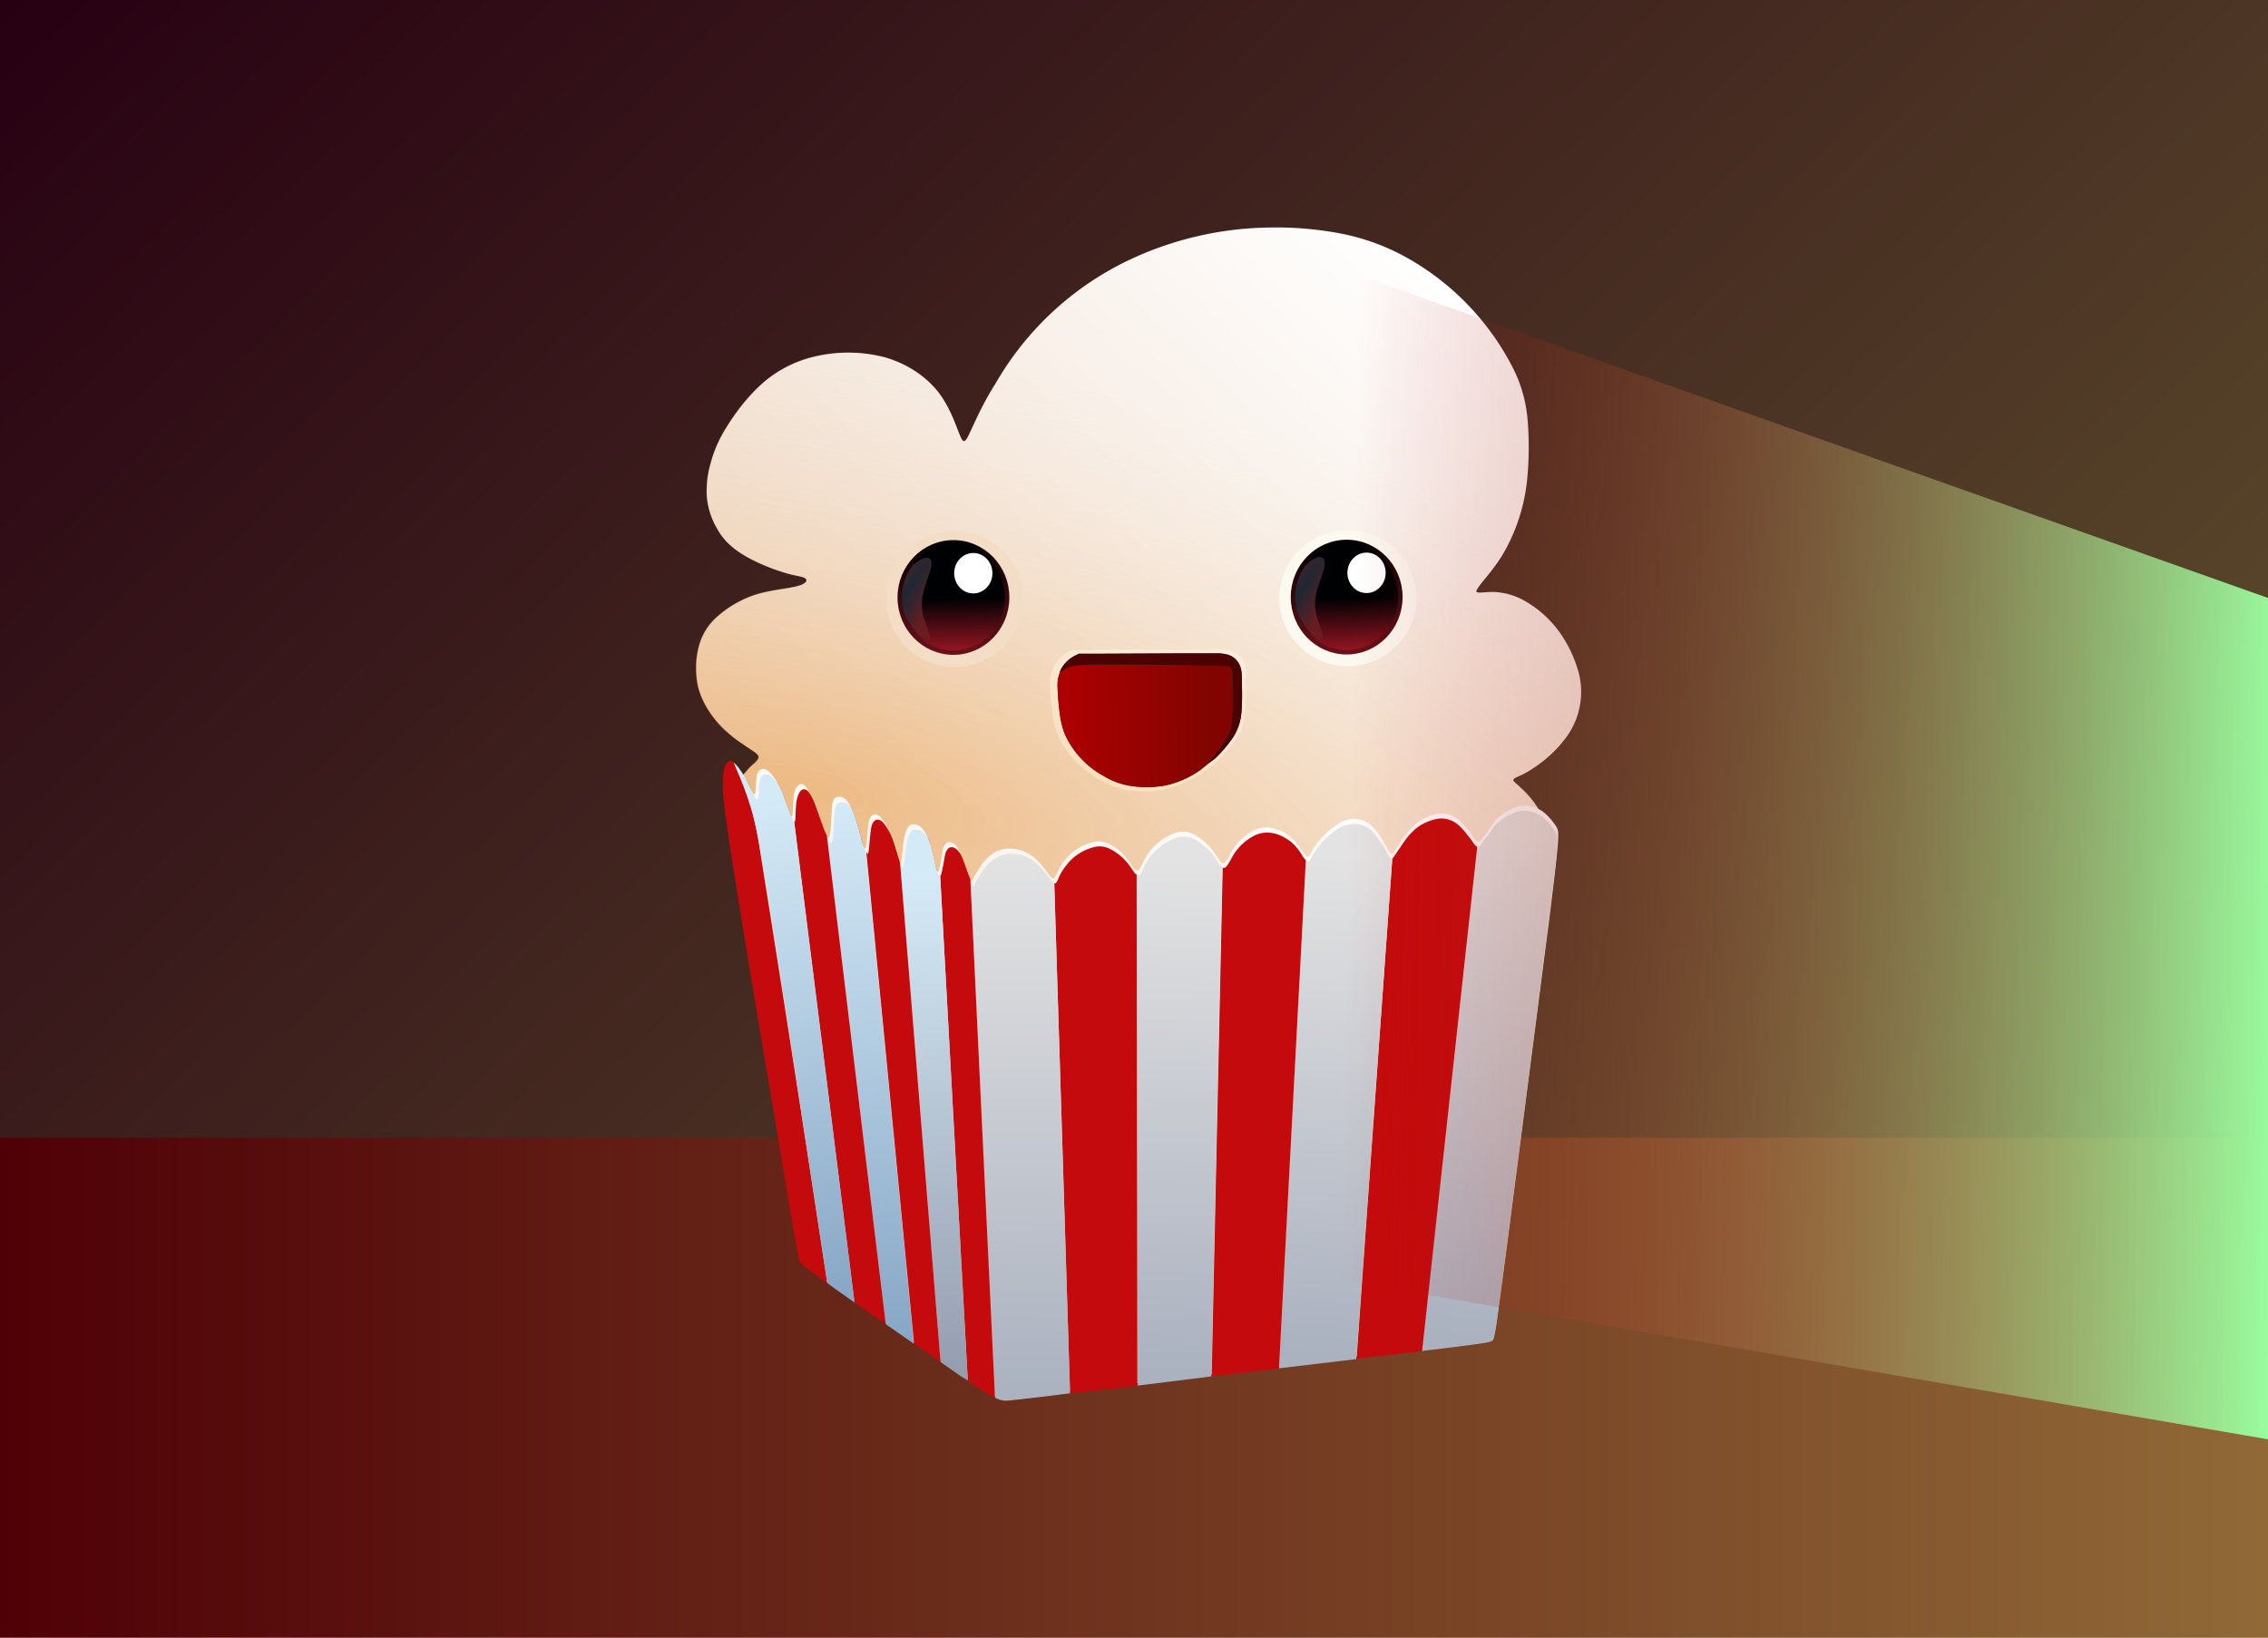 <svg xmlns:xlink="http://www.w3.org/1999/xlink" viewBox="0 0 85.7 61.9">
  <defs>
    <linearGradient xlink:href="#a" id="l" x1="0" x2="324" y1="234" y2="234" gradientTransform="matrix(-.265 0 0 .265 127.5 62.8)" gradientUnits="userSpaceOnUse"/>
    <linearGradient id="a">
      <stop offset="0" stop-color="#906937"/>
      <stop offset="1" stop-color="#4f0006"/>
    </linearGradient>
    <linearGradient xlink:href="#b" id="m" x1="324" x2="0" y1="0" y2="234" gradientTransform="matrix(-.265 0 0 .184 127.5 62.8)" gradientUnits="userSpaceOnUse"/>
    <linearGradient id="b">
      <stop offset="0" stop-color="#270012"/>
      <stop offset="1" stop-color="#60512e"/>
    </linearGradient>
    <linearGradient xlink:href="#c" id="n" x1="-176.7" x2="-401" y1="272.6" y2="519" gradientUnits="userSpaceOnUse"/>
    <linearGradient id="c">
      <stop offset="0" stop-color="#fff"/>
      <stop offset="1" stop-color="#e6c7ac"/>
    </linearGradient>
    <linearGradient id="j">
      <stop offset="0" stop-color="#eb8a1b"/>
      <stop offset="1" stop-color="#f3e4d7" stop-opacity="0"/>
    </linearGradient>
    <linearGradient xlink:href="#d" id="r" x1="-486.5" x2="-486.8" y1="379.8" y2="364.1" gradientTransform="translate(225.9 34.5) scale(.906)" gradientUnits="userSpaceOnUse"/>
    <linearGradient id="d">
      <stop offset="0" stop-color="#941522"/>
      <stop offset="1" stop-color="#000102"/>
    </linearGradient>
    <linearGradient id="k">
      <stop offset="0" stop-color="#1c2833"/>
      <stop offset="1" stop-color="#6b1c21"/>
    </linearGradient>
    <linearGradient xlink:href="#d" id="u" x1="-485.4" x2="-485.5" y1="390.6" y2="348" gradientTransform="translate(270.2 .2)" gradientUnits="userSpaceOnUse"/>
    <linearGradient xlink:href="#d" id="w" x1="-486.5" x2="-486.8" y1="379.8" y2="364.1" gradientTransform="translate(119 34.6) scale(.906)" gradientUnits="userSpaceOnUse"/>
    <linearGradient xlink:href="#d" id="z" x1="-485.4" x2="-485.5" y1="390.6" y2="348" gradientTransform="translate(163.3 .3)" gradientUnits="userSpaceOnUse"/>
    <linearGradient xlink:href="#e" id="A" x1="-600.5" x2="-559.3" y1="394.2" y2="393.9" gradientTransform="translate(321.8 4.6)" gradientUnits="userSpaceOnUse"/>
    <linearGradient id="e">
      <stop offset="0" stop-color="#af0002"/>
      <stop offset="1" stop-color="#820400"/>
    </linearGradient>
    <linearGradient xlink:href="#c" id="B" x1="-142.8" x2="-159.8" y1="430" y2="566.3" gradientTransform="translate(1 -3.5) scale(1.005)" gradientUnits="userSpaceOnUse"/>
    <linearGradient xlink:href="#f" id="C" x1="-142.8" x2="-159.8" y1="430" y2="566.3" gradientUnits="userSpaceOnUse"/>
    <linearGradient id="f">
      <stop offset="0" stop-color="#e3e3e3"/>
      <stop offset="1" stop-color="#aab1bf"/>
    </linearGradient>
    <linearGradient xlink:href="#f" id="D" x1="-187.7" x2="-197.4" y1="434.9" y2="571" gradientUnits="userSpaceOnUse"/>
    <linearGradient xlink:href="#f" id="E" x1="-231.7" x2="-236.8" y1="435.4" y2="575.7" gradientUnits="userSpaceOnUse"/>
    <linearGradient xlink:href="#f" id="F" x1="-291.2" x2="-292.8" y1="433.5" y2="582.3" gradientUnits="userSpaceOnUse"/>
    <linearGradient xlink:href="#g" id="G" x1="-310.6" x2="-303.1" y1="439.7" y2="576.9" gradientUnits="userSpaceOnUse"/>
    <linearGradient id="g">
      <stop offset="0" stop-color="#d5eaf7"/>
      <stop offset="1" stop-color="#949cae"/>
    </linearGradient>
    <linearGradient xlink:href="#h" id="H" x1="-317.8" x2="-337.3" y1="566.8" y2="419.5" gradientUnits="userSpaceOnUse"/>
    <linearGradient id="h">
      <stop offset="0" stop-color="#86a6c5"/>
      <stop offset="1" stop-color="#d5eaf7"/>
    </linearGradient>
    <linearGradient xlink:href="#h" id="I" x1="-333.9" x2="-360.4" y1="555.6" y2="418.9" gradientUnits="userSpaceOnUse"/>
    <linearGradient xlink:href="#i" id="J" x1="4.5" x2="322" y1="105.7" y2="122.4" gradientTransform="matrix(.111 0 0 .363 92 72.8)" gradientUnits="userSpaceOnUse"/>
    <linearGradient id="i">
      <stop offset="0" stop-color="#af0002" stop-opacity="0"/>
      <stop offset="1" stop-color="#99ffa0"/>
    </linearGradient>
    <filter id="o" width="1" height="1.1" x="0" y="0" color-interpolation-filters="sRGB">
      <feGaussianBlur stdDeviation=".5"/>
    </filter>
    <filter id="q" width="1.2" height="1.2" x="-.1" y="-.1" color-interpolation-filters="sRGB">
      <feGaussianBlur stdDeviation="1.5"/>
    </filter>
    <filter id="t" width="2.3" height="1.5" x="-.7" y="-.2" color-interpolation-filters="sRGB">
      <feGaussianBlur stdDeviation="2.3"/>
    </filter>
    <filter id="v" width="1.2" height="1.2" x="-.1" y="-.1" color-interpolation-filters="sRGB">
      <feGaussianBlur stdDeviation="1.5"/>
    </filter>
    <filter id="y" width="2.3" height="1.5" x="-.7" y="-.2" color-interpolation-filters="sRGB">
      <feGaussianBlur stdDeviation="2.3"/>
    </filter>
    <radialGradient xlink:href="#j" id="p" cx="-447.6" cy="204.3" r="120.3" fx="-447.6" fy="204.3" gradientTransform="matrix(3.081 .608 -.202 1.025 1072.8 478.7)" gradientUnits="userSpaceOnUse"/>
    <radialGradient xlink:href="#k" id="s" cx="-481.6" cy="365.1" r="6.5" fx="-481.6" fy="365.1" gradientTransform="matrix(1.091 .719 -4.563 6.927 1978.4 -1820)" gradientUnits="userSpaceOnUse"/>
    <radialGradient xlink:href="#k" id="x" cx="-481.6" cy="365.1" r="6.5" fx="-481.6" fy="365.1" gradientTransform="matrix(1.091 .719 -4.563 6.927 1871.5 -1819.9)" gradientUnits="userSpaceOnUse"/>
  </defs>
  <path fill="url(#l)" d="M127.5 62.8H41.8v61.9h85.7z" transform="translate(-41.8 -62.8)"/>
  <path fill="url(#m)" d="M127.5 62.8H41.8v43h85.7z" transform="translate(-41.8 -62.8)"/>
  <g transform="translate(78.7 -28) scale(.139)">
    <path fill="url(#n)" d="M-220.8 263.3a91.9 91.9 0 0 0-39 9.1 83 83 0 0 0-35.8 33.4c-3.6 5.7-5.5 10.3-6.8 13-1.2 2.7-1.8 3.5-2.7 1.3-1-2.2-2.5-7.4-5.9-11.9-3.4-4.4-8.7-8-15-9.7a39.5 39.5 0 0 0-19.2 0 32.5 32.5 0 0 0-14.3 7.7c-3.9 3.6-7.1 8-9.3 11.6a35 35 0 0 0-4.2 9.6 27 27 0 0 0-1 9.5 21 21 0 0 0 3 8.7c1.5 2.6 3.6 4.7 6.9 6.7 3.2 2 7.7 3.8 11 4.8 3.1 1 5 1 5.8 1.6.8.5.3 1.5-2.1 2.1-2.4.7-6.8 1-10.9 2.2-4 1.2-7.8 3.4-10.5 5.8a15.9 15.9 0 0 0-5.3 8.1c-1 3.4-1.1 7.6-.3 11.3 1 3.8 3 7 5.3 9.7 2.3 2.6 5 4.7 7.2 6.1 2.1 1.5 3.7 2.3 3.9 3.1.2.9-.9 1.7-2 2.7-.6.5-1.4 1.6-2.2 2.4l1.1 1.7 1.5 3.2c.5 1 1 1.7 1.2 1.7.3.1.4-.4.4-1.2l.1-2.5.4-1.9c.2-.4.4-.8.7-1 .3-.2.7-.3 1-.2.5 0 1 .2 1.4.6.5.4 1 1 1.5 1.8.6.9 1.1 2 1.7 3.3 1.1 2.7 2.3 6.6 2.9 7.1 0 .2.2.1.2 0l.2-1v-3.1l.5-2.5c.2-.6.4-1.1.7-1.5.3-.3.6-.6.9-.6.3 0 .6 0 .9.2.3.2.7.5 1 1.2.5.8 1 1.8 1.6 3.5l2 6c.7 1.8 1.4 3.4 1.8 3.6.2.2.4 0 .5-.5.2-.4.2-1 .3-1.8.2-1.5.2-3.4.3-4.8 0-1.4.2-2.2.4-2.8.2-.5.4-.8.8-1l1-.2c.4 0 .8.2 1.2.4.4.3.8.6 1 1.1.4.5.7 1.2 1 2 .6 1.4 1.1 3.4 1.8 5.8.3 1.2.6 2.5 1 3.5.3 1 .6 1.6.9 1.4.2-.2.3-1.2.4-2.5l.4-3.7a8 8 0 0 1 .5-2.1c.2-.5.4-.7.7-.9l.9-.2c.3 0 .7.3 1 .6.5.4 1 .9 1.4 1.6.4.8 1 1.8 1.4 3 1 2.6 1.8 6.2 2.4 7.5 0 .3.2.4.3.5 0 0 .2 0 .2-.2.2-.3.3-1 .4-1.9.1-1.6.4-3.8.7-5.3a8 8 0 0 1 .5-1.8c.3-.4.5-.8.8-1 .3-.2.6-.3 1-.3s.8 0 1.2.2c.4.2.8.5 1.2 1 .5.4.9 1 1.3 2 .7 2 1.3 5 1.8 7l.7 2c.2.5.4.7.5.5.4-.3.6-2 .9-3.4.2-1.4.4-2.5.7-3.3l.7-1 .8-.2c.4 0 .7.1 1.1.4.4.3.8.7 1.2 1.4.8 1.3 1.5 3.5 2.1 5.2a18 18 0 0 0 1.4 3.5c.1.2.2.1.4-.1l.4-1a22.3 22.3 0 0 1 3.3-4.8c.5-.6 1.1-1 1.8-1.5a8.6 8.6 0 0 1 5-1.4 11.3 11.3 0 0 1 7.9 4.1l1.7 2.1 1 1.4c.3.4.5.5.8.5.4 0 .8-.9 1.2-1.8.5-1 1-2 2-3.2a13.8 13.8 0 0 1 7.8-4.9 6.3 6.3 0 0 1 4 .6 12.9 12.9 0 0 1 4.2 3.2c1.2 1.3 2.1 2.9 2.7 3.6.3.4.6.5.8.5.2 0 .4-.2.6-.6l1.6-3a15.5 15.5 0 0 1 8.6-7 6 6 0 0 1 2.7 0 8 8 0 0 1 2.5 1 15 15 0 0 1 4.4 4l1.5 2.3c.4.6.8 1 1.1 1.2.4 0 .7-.2 1-.6l1-1.5a14.7 14.7 0 0 1 6.7-6.8 7.5 7.5 0 0 1 5-.6 12 12 0 0 1 4.9 2.4 13 13 0 0 1 2.7 3.3c.3.6.6 1.1 1 1.5.2.3.5.6.7.5.3 0 .6-.3.8-.7l.8-1.4a23.2 23.2 0 0 1 6.6-6.7 8.1 8.1 0 0 1 6.9-.9c.8.3 1.6.7 2.4 1.5.8.7 1.5 1.7 2.2 2.7l1.7 2.8 1 1.6c.2.3.3.4.6.3.4-.3 1-1.4 2-2.8.9-1.4 2-3 3.3-4.3a12.7 12.7 0 0 1 4-2.8l2.1-.8c.7-.2 1.5-.3 2.2-.2.7 0 1.5.2 2.2.4a8 8 0 0 1 2.1 1.3c1.4 1.2 2.6 2.9 3.5 4 .8 1.2 1.3 1.9 1.7 2 .3 0 .5 0 .7-.2l.7-.9 2-2.6c.6-1 1.1-1.9 2-2.8a16.8 16.8 0 0 1 5.5-3c.6-.3 1.3-.4 2-.3a9 9 0 0 1 4.7 1.7c0-.3 0-.5-.2-.8a25 25 0 0 0-5.4-7c-1.7-1.7-2.6-2-2-2.6.5-.5 2.5-1 5.1-2.8 2.7-1.7 6-4.5 8.4-7.6a20.8 20.8 0 0 0 3.6-20 34 34 0 0 0-5.6-10.6 30 30 0 0 0-9-7.6c-3-1.6-5.8-2.1-8-2.2-2.2 0-4 .3-4.5.1-.6-.2 0-1 1.3-2.7 1.4-1.7 3.5-4.2 5.4-7.2a50.1 50.1 0 0 0 6.9-21.2 90 90 0 0 0 .1-15.6 38 38 0 0 0-4.1-14.5 71.8 71.8 0 0 0-28.4-29.6 60.1 60.1 0 0 0-18-6.7 93.5 93.5 0 0 0-19.4-1.7z"/>
    <path fill="#fcf9f0" d="M-268.6 378.1h34.5a8 8 0 0 1 3.9 1c1 .6 1.9 1.6 2.3 2.8.4 1.3.4 2.7.4 5s.1 5.3-.2 8c-.2 2.6-.8 4.8-2.2 7.1a33.4 33.4 0 0 1-19.6 14.1c-3.3.7-7.2.7-10.3.2-3-.6-5.3-1.5-7.7-3a31 31 0 0 1-6.5-5.1 21.5 21.5 0 0 1-6.2-13.7 57 57 0 0 1-.5-7.6 8.8 8.8 0 0 1 2.9-6.7c.7-.8 1.5-1.3 2.1-1.6l1.2-.4h6z" filter="url(#o)"/>
    <path fill="url(#p)" d="M-221 263.2a91.9 91.9 0 0 0-39 9.1 83 83 0 0 0-35.8 33.4c-3.5 5.8-5.5 10.4-6.7 13-1.3 2.7-1.8 3.5-2.8 1.3-1-2.2-2.4-7.4-5.8-11.8a28 28 0 0 0-15-9.8 39.5 39.5 0 0 0-19.2 0 32.5 32.5 0 0 0-14.3 7.7c-4 3.6-7.2 8-9.4 11.7a35 35 0 0 0-4.1 9.6 27 27 0 0 0-1 9.4 21 21 0 0 0 3 8.7c1.5 2.6 3.6 4.8 6.8 6.8 3.3 2 7.8 3.8 11 4.7 3.2 1 5.1 1 5.9 1.6.7.6.3 1.5-2.1 2.2-2.5.6-6.9.9-11 2.1-4 1.3-7.7 3.5-10.4 5.8a15.9 15.9 0 0 0-5.3 8.1c-1 3.4-1.2 7.6-.3 11.3.9 3.8 2.9 7 5.2 9.7 2.4 2.7 5.1 4.7 7.3 6.1 2.1 1.5 3.6 2.3 3.9 3.1.2.9-1 1.7-2 2.7-.7.6-1.5 1.6-2.2 2.4l1 1.7 1.6 3.2c.5 1 .9 1.7 1.2 1.8.2 0 .3-.5.4-1.2l.1-2.6c0-.8.2-1.4.4-1.9l.7-1c.3-.1.7-.3 1-.2.5 0 .9.2 1.4.6.5.4 1 1 1.5 1.9l1.7 3.2c1.1 2.7 2.3 6.6 2.8 7.2.2.1.2 0 .3-.2l.1-1c0-.8 0-2 .2-3 0-1 .2-1.8.4-2.5.2-.6.4-1.1.7-1.5.2-.3.5-.5.8-.6.3 0 .6 0 1 .2.3.2.6.6 1 1.3.4.7 1 1.8 1.5 3.4l2 6c.8 1.9 1.4 3.4 1.9 3.7.2 0 .4-.1.5-.6l.3-1.8.3-4.8c0-1.4.2-2.2.4-2.8.2-.5.4-.7.7-1 .3 0 .7-.2 1.1-.1l1.2.3c.4.3.7.7 1 1.2.4.5.7 1 1 1.8.6 1.5 1 3.6 1.7 6l1 3.4c.4 1 .7 1.6 1 1.4l.4-2.4.4-3.7a8 8 0 0 1 .5-2.2c.2-.5.4-.7.7-.8.2-.2.5-.3.8-.2.4 0 .7.2 1.1.5.5.4.9 1 1.4 1.7l1.4 3c.9 2.5 1.8 6.1 2.3 7.4l.4.5.2-.2.3-1.8.7-5.4a8 8 0 0 1 .6-1.8l.8-1c.3-.2.6-.3 1-.3.3 0 .7 0 1.1.3.5.1.9.4 1.3.9s.9 1.1 1.2 2c.8 2 1.4 5 1.9 7 .2 1 .5 1.7.7 2.1.2.4.3.6.5.4.3-.3.6-2 .8-3.4.3-1.4.4-2.5.8-3.3l.6-.9.9-.3c.3 0 .7.2 1.1.4.4.3.8.8 1.2 1.4.8 1.3 1.5 3.5 2 5.2a18 18 0 0 0 1.4 3.5c.2.2.3.1.4 0l.5-1a22.3 22.3 0 0 1 3.3-4.9c.5-.5 1-1 1.8-1.5a8.6 8.6 0 0 1 5-1.3 11.3 11.3 0 0 1 7.9 4.1l1.6 2 1.1 1.5c.3.3.5.5.7.4.4 0 .8-.9 1.3-1.8.5-1 1-2 1.9-3.1a13.8 13.8 0 0 1 7.9-5 6.3 6.3 0 0 1 4 .6 12.9 12.9 0 0 1 4.2 3.2c1.2 1.4 2 3 2.7 3.6.3.4.6.5.8.5.2 0 .4-.2.6-.5l1.5-3a15.5 15.5 0 0 1 8.7-7 6 6 0 0 1 2.7 0 8 8 0 0 1 2.4 1 15 15 0 0 1 4.5 4l1.5 2.2c.4.6.8 1 1.1 1.2.3.1.7-.1 1-.5l1-1.6a14.7 14.7 0 0 1 6.7-6.8 7.5 7.5 0 0 1 5-.6l2.4.9c.9.4 1.7.9 2.3 1.4a13 13 0 0 1 2.8 3.5l1 1.4c.3.4.6.6.8.5.3 0 .5-.3.8-.7l.8-1.4a23.2 23.2 0 0 1 6.6-6.7 8.1 8.1 0 0 1 6.9-.9c.8.3 1.6.7 2.4 1.5.8.7 1.5 1.7 2.2 2.7l1.6 2.8 1 1.6c.2.4.4.4.7.3.4-.3 1-1.4 2-2.7a22 22 0 0 1 3.3-4.4 12.7 12.7 0 0 1 4-2.8l2.1-.8 2.2-.2c.7 0 1.4.2 2.2.5a8 8 0 0 1 2 1.3c1.5 1 2.7 2.8 3.5 4a7.5 7.5 0 0 0 1.8 2l.6-.3.8-.9 1.9-2.6c.6-1 1.2-1.9 2.1-2.8a16.8 16.8 0 0 1 5.5-3 6 6 0 0 1 2-.3 9 9 0 0 1 4.7 1.7l-.2-.8a25 25 0 0 0-5.4-7c-1.8-1.6-2.6-2-2-2.6.5-.5 2.5-1 5.1-2.8 2.7-1.7 6-4.4 8.3-7.6a20.8 20.8 0 0 0 3.6-20 30.2 30.2 0 0 0-14.6-18.3c-3-1.5-5.7-2-8-2-2.1 0-3.8.3-4.4 0-.6-.2 0-1 1.3-2.7 1.4-1.7 3.5-4.2 5.4-7.2a50.1 50.1 0 0 0 6.8-21.2c.5-4.5.7-10.5.2-15.6a38 38 0 0 0-4.2-14.4 71.8 71.8 0 0 0-28.3-29.7 60.1 60.1 0 0 0-18.1-6.7 93.5 93.5 0 0 0-19.3-1.7z" opacity=".4"/>
    <ellipse cx="-199.8" cy="364.1" fill="#fcf9f0" filter="url(#q)" rx="18.6" ry="18.5"/>
    <ellipse cx="-200.2" cy="363.8" fill="url(#r)" rx="14.6" ry="15"/>
    <path fill="url(#s)" d="M-206.1 355.3c-.3 2-1.9 5.3-2.4 8.1s0 5 .7 7c.6 1.8 1.2 3.3 1.2 4.2 0 1-.7 1.3-2 .2a20.5 20.5 0 0 1-4.6-6.1 12.3 12.3 0 0 1-1.2-6.9c.3-2.1 1-4 2.3-5.6a8.9 8.9 0 0 1 4-3.2c1.3-.3 2.3.3 2 2.3z" filter="url(#t)"/>
    <ellipse cx="-200.1" cy="363.8" fill="none" stroke="url(#u)" stroke-width="1.2" rx="14.6" ry="15"/>
    <ellipse cx="-194.7" cy="357.2" fill="#fff" rx="5.2" ry="5.5"/>
    <ellipse cx="-306.7" cy="364.3" fill="#f4ddc7" filter="url(#v)" rx="18.6" ry="18.5"/>
    <ellipse cx="-307.1" cy="363.9" fill="url(#w)" rx="14.6" ry="15"/>
    <path fill="url(#x)" d="M-313 355.4c-.4 2-1.9 5.4-2.4 8.2-.5 2.8 0 5 .7 6.9.6 1.8 1.2 3.3 1.2 4.3s-.7 1.3-2 .1a20.5 20.5 0 0 1-4.6-6 12.3 12.3 0 0 1-1.2-7c.2-2 1-4 2.3-5.6a8.9 8.9 0 0 1 4-3.1c1.3-.4 2.3.2 2 2.2z" filter="url(#y)"/>
    <ellipse cx="-307" cy="363.9" fill="none" stroke="url(#z)" stroke-width="1.2" rx="14.6" ry="15"/>
    <ellipse cx="-301.6" cy="357.3" fill="#fff" rx="5.2" ry="5.5"/>
    <path fill="#1c2833" d="M-236 379.1h-8.5l-22.8.1h-5.6l-1 .5a8.9 8.9 0 0 0-4 4l-.2.7a9 9 0 0 0-.6 3c0 2 .2 4.7.5 7.2s.7 4.6 1.6 6.7a24.3 24.3 0 0 0 10.4 11.1 20 20 0 0 0 7.2 2.7c3 .5 6.5.5 9.7-.1a26 26 0 0 0 7.9-3.2c1.4-.8 2.5-1.8 3.6-2.7l1.8-1.3a36 36 0 0 0 5.1-6c1.4-2.3 2-4.4 2.2-6.8.2-2.5.2-5.4.1-7.6 0-2.1 0-3.5-.4-4.6a5.2 5.2 0 0 0-2.2-2.8c-1-.6-2.1-.8-3.6-.9h-1.2z"/>
    <path fill="url(#A)" d="M-237.8 409.1c1-1.3 2.2-2.6 3-3.8a35.9 35.9 0 0 0 3.4-6l.3-2.9a111.5 111.5 0 0 0-.3-13.2l-.7-.6c-.2-.1-.4-.2-7.3-.3-7-.2-20.6-.3-27.8-.2a61 61 0 0 0-7 .4 5 5 0 0 0-2.2.7l-1.7 1.2a9 9 0 0 0-.6 3c0 2 .2 4.7.5 7.2s.7 4.6 1.6 6.7a24.3 24.3 0 0 0 10.4 11.1 20 20 0 0 0 7.2 2.7c3 .5 6.5.5 9.7-.1a26 26 0 0 0 7.9-3.2c1.4-.8 2.5-1.8 3.6-2.7z"/>
    <path fill="#4b0101" d="M-234.8 379.1h-9.7l-22.8.1h-5.6l-1 .5a8.9 8.9 0 0 0-4 4l-.2.7 1.7-1.2a5 5 0 0 1 2.3-.7 61 61 0 0 1 6.9-.4 1146.2 1146.2 0 0 1 35.1.5l.7.6c.2.3.4.7.4 3.3a157.6 157.6 0 0 1-.4 12.7l-.6 1.6a41 41 0 0 1-2.8 4.5c-.8 1.2-2 2.5-3 3.8l1.8-1.3a36 36 0 0 0 5.1-6c1.4-2.3 2-4.4 2.2-6.8.2-2.5.2-5.4.1-7.6 0-2.1 0-3.5-.4-4.6a5.2 5.2 0 0 0-2.2-2.8c-1-.6-2.1-.8-3.6-.9z"/>
    <path fill="url(#B)" d="m-348.4 544.7 6.3 4.8 2.3 1.7 5.2 3.6 8.5 6 7.7 5.2 7.4 5.2 5.7 4 1.7 1c3.4 2.3 6 4 7.4 4.7 1.3.6 2 .8 3 .8 1.3 0 10.4-1.2 17.5-2l9.3-1.1 9.1-1.1 20.2-2.4 18.4-2.2 21.2-2.6 15-1.8 2.9-.4c16.5-2 18.9-2.3 19.3-2.9.5-.6.7-1.7 3.7-24.4l11.6-89.6c2.8-22.6 2.7-23.4 2-24.8-.8-1.3-2.2-3.1-3.8-4.3a8.7 8.7 0 0 0-4.7-1.6c-1.5 0-2.6.3-3.9 1a17 17 0 0 0-3.6 2.3c-1 1-1.5 1.8-2.1 2.8-.7 1-1.4 2-2 2.6-.5.7-.9 1.2-1.3 1.1-.5 0-1-.7-1.8-2-.9-1.1-2.1-2.8-3.5-4a7.3 7.3 0 0 0-4.3-1.7c-1.5 0-3 .4-4.3 1-1.4.7-2.8 1.5-4 2.8-1.3 1.3-2.5 3-3.4 4.4-.9 1.4-1.5 2.5-2 2.7-.5.3-.8-.3-1.6-1.8-1-1.6-2.3-4.2-3.9-5.6a6.7 6.7 0 0 0-4.8-2 8 8 0 0 0-4.5 1.4 23.3 23.3 0 0 0-6.7 6.7c-.5 1-1 2.1-1.5 2.2-.2 0-.4-.2-.6-.4l-1.3-1.6a13 13 0 0 0-2.8-3.4c-1.3-1.1-3.2-2-4.9-2.4a8 8 0 0 0-5 .6 15 15 0 0 0-6.6 6.8c-.7 1.2-1.3 2.4-2 2.1l-.2-.1c-.6-.4-1.3-1.8-2.4-3.3a16.9 16.9 0 0 0-4.5-4 6.6 6.6 0 0 0-5.1-1 15.3 15.3 0 0 0-8.7 7l-1.6 3c-.3.5-.7.6-1.1.2l-.3-.1c-.6-.7-1.5-2.3-2.7-3.7a14.2 14.2 0 0 0-4.2-3.2 6.1 6.1 0 0 0-4-.5 13.6 13.6 0 0 0-8 4.9c-.9 1-1.4 2.2-1.9 3.1-.5 1-.9 1.8-1.3 1.9l-.2-.1c-.3-.1-.8-.7-1.6-1.8-.9-1.2-2.2-3-3.9-4.2a10 10 0 0 0-5.6-2c-2-.1-3.7.4-5.1 1.3-1.4 1-2.4 2.1-3.2 3.3l-1.9 3c-.4 1-.6 1.5-.9 1.2l-.7-1.8-.6-1.7a39 39 0 0 0-2.1-5.3c-.8-1.3-1.7-1.7-2.3-1.8-.7 0-1.2.4-1.6 1.2-.3.8-.5 2-.7 3.4-.3 1.4-.5 3-.9 3.4-.3.2-.7-.7-1.2-2.6-.5-2-1-5-1.8-7-.8-1.8-1.7-2.6-2.5-3-.9-.3-1.6-.3-2.2.1-.6.5-1 1.3-1.4 2.9-.3 1.5-.5 3.6-.7 5.3-.2 1.7-.3 2.8-.9 1.5l-.2-.7c-.6-1.6-1.3-4.4-2.2-6.7a11 11 0 0 0-2.7-4.7c-.8-.7-1.4-.7-2-.4-.5.4-1 1-1.2 3-.2 2.2-.4 5.8-.8 6.2l-.4-.6c-.4-.6-1-2.3-1.5-4.2-.7-2.4-1.2-4.5-1.8-6-.6-1.5-1.2-2.5-2-3-.7-.5-1.6-.5-2.3-.2-.6.4-1 1-1.1 3.8-.2 2.7-.2 7.6-1.1 7.2-.2-.1-.6-1.3-1-2-.9-2-2-5.2-2.9-7.7-1.2-3.4-2-4.3-2.6-4.8-.6-.4-1.2-.2-1.8.5-.5.7-1 2-1 4-.2 2-.1 4.5-.6 4.1-.5-.5-1.7-4.4-2.9-7.1a13.4 13.4 0 0 0-3.2-5.1c-1-.8-1.8-.8-2.4-.4-.6.4-1 1.2-1 2.9-.2 1.6-.1 4-.6 3.7-.5-.2-1.7-2.8-2.7-4.8l-1.6-2c-.8-1.2-1.3-1.7-1.8-1.9a1 1 0 0 0-1 .4 3 3 0 0 0-.9 1.8l-.4 3.5.3 4.3 3 19.6c3.5 21.7 10.6 64 14.2 85.3 3.3 19.6 3.4 19.9 3.7 21z"/>
    <path fill="url(#C)" d="m-164.5 431.7-15.2 137.1c16.5-2 18.8-2.3 19.3-2.9.5-.6.7-1.7 3.6-24.3 3-22.6 8.7-66.6 11.5-89.1 2.9-22.5 2.8-23.4 2-24.7-.7-1.3-2.1-3.1-3.7-4.3a8.7 8.7 0 0 0-4.7-1.6 7 7 0 0 0-3.8 1 13 13 0 0 0-3.6 2.3c-1 .9-1.5 1.8-2.2 2.8l-2 2.6c-.4.7-.8 1.2-1.2 1z"/>
    <path fill="#c40a0c" d="m-187.7 434.9-9.7 136 14.8-1.7 3-.4 15-137.1c-.4-.1-.9-.8-1.7-2-.9-1.1-2.1-2.8-3.5-4a7.2 7.2 0 0 0-4.3-1.7c-1.5 0-2.9.4-4.3 1s-2.8 1.5-4 2.8c-1.3 1.2-2.4 3-3.3 4.3-1 1.4-1.6 2.5-2 2.8z"/>
    <path fill="url(#D)" d="m-211.2 435.3-7.3 138.2 21-2.5 9.8-136.1c-.5.2-.8-.4-1.6-1.9a25 25 0 0 0-3.9-5.5 6.7 6.7 0 0 0-4.7-2 9 9 0 0 0-4.6 1.3 23.2 23.2 0 0 0-6.6 6.8c-.5 1-1 2-1.6 2.1l-.5-.4z"/>
    <path fill="#c40a0c" d="m-233.8 437.3-3 138.4 18.3-2.2 7.3-138.2c-.4-.3-.8-.9-1.2-1.6a13 13 0 0 0-2.9-3.4c-1.3-1-3.1-2-4.8-2.3a7.8 7.8 0 0 0-5 .6 14.6 14.6 0 0 0-6.6 6.8c-.7 1.1-1.3 2.3-2 2l-.1-.1z"/>
    <path fill="url(#E)" d="m-257.2 439.3.3 138.9 20-2.5 3-138.4c-.6-.4-1.3-1.8-2.4-3.2a16.8 16.8 0 0 0-4.4-4 6.6 6.6 0 0 0-5.2-1 15.3 15.3 0 0 0-8.7 7c-.7 1.2-1 2.3-1.5 3-.3.5-.7.5-1.1.2z"/>
    <path fill="#c40a0c" d="m-279.6 441.5 4.3 138.8 9.3-1 9-1.1-.2-139-.3-.1c-.6-.7-1.5-2.3-2.7-3.6a14.2 14.2 0 0 0-4.2-3.2 6 6 0 0 0-4-.6 13.5 13.5 0 0 0-7.9 5 16 16 0 0 0-1.9 3c-.4 1-.8 1.9-1.2 2l-.2-.2z"/>
    <path fill="url(#F)" d="m-302.4 440.5 6.7 141c1.3.6 2 .8 3 .8 1.2 0 10.3-1.1 17.4-2l-4.3-138.8c-.4-.1-.8-.7-1.6-1.8-1-1.2-2.2-2.9-4-4.1a9.5 9.5 0 0 0-5.5-2c-2-.2-3.7.4-5 1.3-1.5.9-2.4 2-3.3 3.2l-1.9 3.1c-.4.9-.5 1.5-.8 1-.2-.1-.5-1-.7-1.7z"/>
    <path fill="#c40a0c" d="m-310.6 439.7 7.5 137.2c3.4 2.2 6.1 4 7.4 4.6l-6.7-141-.7-1.7c-.6-1.7-1.3-3.9-2-5.2-.9-1.3-1.7-1.8-2.4-1.8-.6 0-1.1.4-1.5 1.2-.3.8-.5 2-.7 3.3-.3 1.4-.5 3-.9 3.4z"/>
    <path fill="url(#G)" d="m-321.5 436.2 11 135.6 5.7 4 1.7 1-7.5-137.1c-.3.2-.7-.7-1.2-2.6-.5-2-1-5-1.8-6.9-.8-1.9-1.7-2.6-2.5-3-.9-.3-1.6-.3-2.2.1-.6.5-1 1.3-1.3 2.8-.3 1.5-.6 3.7-.7 5.3-.2 1.7-.4 2.8-1 1.6l-.2-.8z"/>
    <path fill="#c40a0c" d="m-330.7 433 13 133.8 7.2 5-11-135.6-2.1-6.6c-1-2.6-2-4-2.7-4.7-.8-.7-1.5-.7-2-.4-.5.4-1 1-1.2 3-.3 2.1-.4 5.8-.8 6.2l-.4-.6z"/>
    <path fill="url(#H)" d="m-341.4 428.7 16 132.8 7.6 5.3-13-133.7c-.4-.6-1-2.4-1.4-4.3-.7-2.4-1.2-4.4-1.8-5.9-.6-1.5-1.2-2.5-2-3a2 2 0 0 0-2.2-.1c-.7.3-1 1-1.2 3.7-.2 2.7-.2 7.6-1 7.1-.3 0-.7-1.2-1-2z"/>
    <path fill="#c40a0c" d="m-350.3 424.8 16.4 130.8 8.5 5.9-16-132.8c-1-2-2-5.2-3-7.7-1.2-3.3-1.9-4.3-2.5-4.7-.7-.4-1.3-.3-1.8.4s-1 2-1.1 4c-.2 2 0 4.5-.5 4.1zm-16.4-16-.3-.3-.5-.1c-.3 0-.9.1-1.3.8-.5.8-.9 2.2-.9 5.4 0 3.3.5 8.4 4 29.9 3.4 21.5 9.8 59.2 13.1 78.7 3.3 19.4 3.5 20.4 3.8 21.2.4.7 1.9 2 7.5 6a13627 13627 0 0 0-18.8-121c-.9-4.7-1.5-7.2-2.3-9.4-1.4-4.6-3.2-8.5-4-10.6l-.3-.6z"/>
    <path fill="url(#I)" d="m-366.7 408.8.2.6a78.5 78.5 0 0 1 6.4 20c1 4.8 2.1 11.9 4 23.5l14.8 97.4 2.3 1.7 5.1 3.6-16.4-130.8c-.6-.5-1.8-4.4-2.9-7.1a13.4 13.4 0 0 0-3.2-5c-1-.9-1.8-.9-2.4-.5-.5.5-1 1.3-1 2.9-.2 1.6 0 4-.6 3.7-.5-.1-1.7-2.9-2.7-4.9-1-2-2-3.3-2.6-4.1l-1-1z"/>
  </g>
  <path fill="url(#J)" d="M127.5 85.4 92 72.8v38.3l35.5 6.1z" transform="translate(-41.8 -62.8)"/>
</svg>
